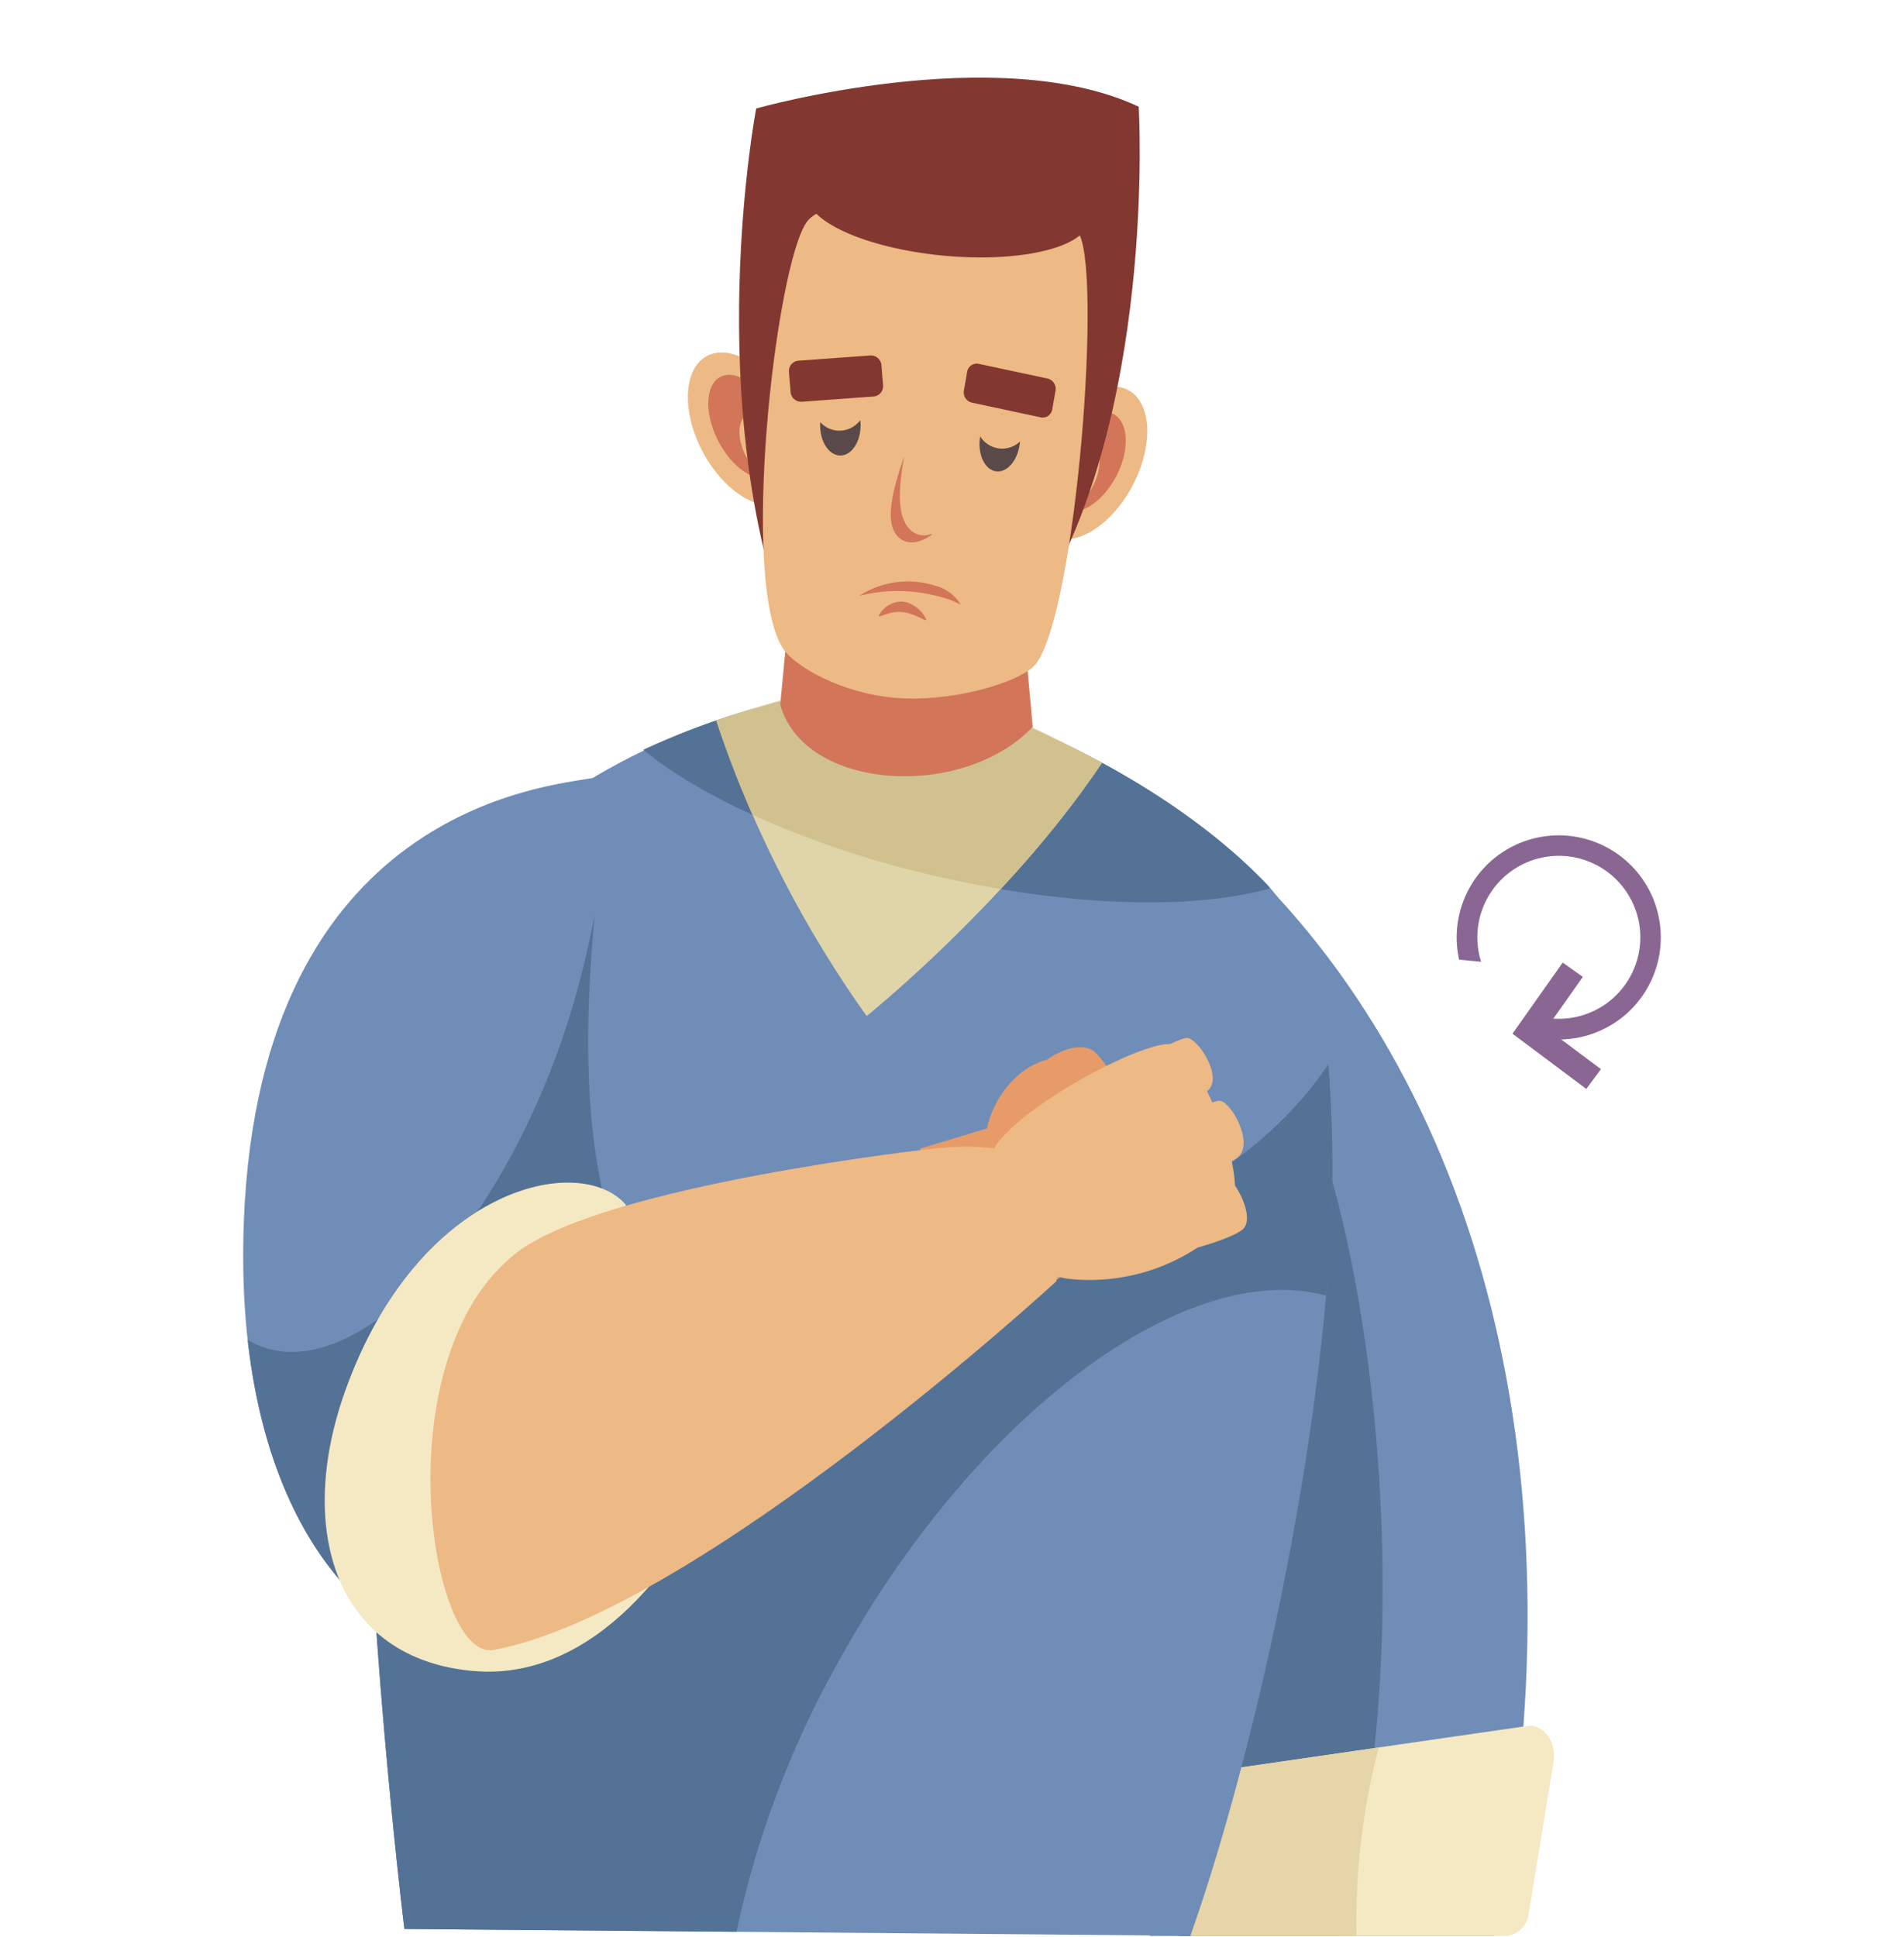 <svg id="Grupo_1000145" data-name="Grupo 1000145" xmlns="http://www.w3.org/2000/svg" xmlns:xlink="http://www.w3.org/1999/xlink" width="206.815" height="210.37" viewBox="0 0 206.815 210.37">
  <defs>
    <clipPath id="clip-path">
      <rect id="Rectángulo_345529" data-name="Rectángulo 345529" width="206.815" height="210.37" fill="none"/>
    </clipPath>
  </defs>
  <g id="Grupo_1000144" data-name="Grupo 1000144" clip-path="url(#clip-path)">
    <path id="Trazado_705361" data-name="Trazado 705361" d="M133.788,92.422l-14.28,84.28c6.44,6.346,5.387,33.554,5.387,33.554h37.339c10.332-49.7-1.588-93.095-28.446-117.834" fill="#708db7"/>
    <path id="Trazado_705362" data-name="Trazado 705362" d="M145.471,210.256c10.783-37.931.9-90.52-8.136-97.414l-20.56,60.345c8.949,7.229,11.282,37.069,11.282,37.069Z" fill="#537296"/>
    <path id="Trazado_705363" data-name="Trazado 705363" d="M165.914,187.452l-36.707,5.311a3.031,3.031,0,0,0-2.234,3.228l.123,11.016c.02,1.795,1.182,3.249,2.6,3.249H163.6a2.744,2.744,0,0,0,2.47-2.544l2.675-16.326c.357-2.179-1.088-4.186-2.832-3.934" fill="#f4e9c3"/>
    <path id="Trazado_705364" data-name="Trazado 705364" d="M147.329,209.3a74.318,74.318,0,0,1,2.438-19.509l-20.56,2.975a3.032,3.032,0,0,0-2.234,3.228l.124,11.016c.02,1.795,1.182,3.249,2.6,3.249h17.647c0-.319-.01-.637-.01-.959" fill="#e5d5a8"/>
    <path id="Trazado_705365" data-name="Trazado 705365" d="M43.924,209.5l85.377.738c10.544-29.683,23.982-97.95,8.231-114.269C122.552,80.448,98.175,74.02,98.175,74.02S64.054,75.188,45.7,101.772C32.9,120.3,43.924,209.5,43.924,209.5" fill="#708db7"/>
    <path id="Trazado_705366" data-name="Trazado 705366" d="M88.314,139.4c-19.6,0-37.017-5.962-48.118-15.207C37.439,157,43.924,209.5,43.924,209.5L80,209.811a103.768,103.768,0,0,1,10.818-28.874c14.858-27.217,37.928-44.351,53.22-40.227a140.306,140.306,0,0,0,.243-25.136c-9.2,14-30.8,23.823-55.967,23.823" fill="#537296"/>
    <path id="Trazado_705367" data-name="Trazado 705367" d="M137.532,95.968C122.552,80.449,98.175,74.02,98.175,74.02a82.367,82.367,0,0,0-28.306,7.414c6.638,5.408,18.266,10.611,32.032,13.775,14.462,3.323,27.785,3.592,36.062,1.275-.147-.166-.28-.358-.431-.516" fill="#537296"/>
    <path id="Trazado_705368" data-name="Trazado 705368" d="M98.175,73.01a132.2,132.2,0,0,0-20.367,5.241,121.7,121.7,0,0,0,16.33,32.1s15.473-12.441,25.564-27.5a177.467,177.467,0,0,0-21.527-9.84" fill="#e0d5a9"/>
    <path id="Trazado_705369" data-name="Trazado 705369" d="M108.695,96.555A113.424,113.424,0,0,0,119.7,82.85l-.01,0c-.489-.265-.972-.52-1.457-.776a108.149,108.149,0,0,0-20.06-8.05,80.051,80.051,0,0,0-19.7,4.01c-.223.075-.442.145-.668.222A108.4,108.4,0,0,0,81.741,88.5a106.079,106.079,0,0,0,20.16,6.708c2.3.528,4.566.971,6.794,1.347" fill="#d1c18f"/>
    <path id="Trazado_705370" data-name="Trazado 705370" d="M110.047,55.589l-23.2-1L84.75,76.516c2.558,9.361,19.795,10.438,27.427,2.423Z" fill="#d27558"/>
    <path id="Trazado_705371" data-name="Trazado 705371" d="M86.114,45.01c-2.015-4.5-5.938-7.443-8.763-6.575s-3.481,5.22-1.466,9.72,5.938,7.444,8.762,6.575,3.482-5.22,1.467-9.72" fill="#edb984"/>
    <path id="Trazado_705372" data-name="Trazado 705372" d="M84.28,45.309c-1.346-3.045-3.9-5.063-5.706-4.508s-2.178,3.475-.832,6.52,3.9,5.063,5.705,4.508,2.179-3.475.833-6.52" fill="#d27558"/>
    <path id="Trazado_705373" data-name="Trazado 705373" d="M85.458,47.775c-.908-2.028-2.676-3.355-3.949-2.963s-1.569,2.352-.661,4.38,2.676,3.355,3.949,2.963,1.569-2.352.661-4.38" fill="#edb984"/>
    <path id="Trazado_705374" data-name="Trazado 705374" d="M113.223,48.708c2.015-4.5,5.938-7.444,8.763-6.576s3.481,5.22,1.466,9.72-5.937,7.444-8.762,6.576-3.482-5.22-1.467-9.72" fill="#edb984"/>
    <path id="Trazado_705375" data-name="Trazado 705375" d="M114.8,49.127c1.324-2.954,3.9-4.889,5.754-4.324s2.283,3.42.959,6.373-3.9,4.89-5.753,4.324-2.284-3.419-.96-6.373" fill="#d27558"/>
    <path id="Trazado_705376" data-name="Trazado 705376" d="M114.144,50.975c.938-2.092,2.762-3.464,4.075-3.063s1.618,2.422.68,4.515-2.762,3.463-4.075,3.062-1.618-2.422-.68-4.514" fill="#edb984"/>
    <path id="Trazado_705377" data-name="Trazado 705377" d="M123.689,11.588c-15.367-7.215-41.551.195-41.551.195s-6.12,32,3.827,57.715l26.108-2.866c13.657-20.86,11.616-55.044,11.616-55.044" fill="#823830"/>
    <path id="Trazado_705378" data-name="Trazado 705378" d="M87.617,24.126C84.264,28.87,80.287,63.3,85.1,70.508c1.2,1.791,6.157,4.781,12.189,5.287,5.791.485,12.638-1.439,14.839-3.281,4.494-3.76,7.555-41.283,5.193-46.884-2.326-5.515-26.7-5.766-29.708-1.5" fill="#edb984"/>
    <path id="Trazado_705379" data-name="Trazado 705379" d="M106.48,47.323c.334-1.784,1.554-2.964,2.724-2.636s1.849,2.041,1.514,3.825-1.553,2.964-2.724,2.636-1.848-2.041-1.514-3.825" fill="#5a4949"/>
    <path id="Trazado_705380" data-name="Trazado 705380" d="M89.1,45.808c.144-1.8,1.237-3.085,2.441-2.872s2.065,1.844,1.922,3.643-1.237,3.085-2.442,2.872-2.065-1.844-1.921-3.643" fill="#5a4949"/>
    <path id="Trazado_705381" data-name="Trazado 705381" d="M98.23,49.532c-.689,3.622-.782,6.553.588,7.949a2.116,2.116,0,0,0,2.367.5l.031.09s-2.034,1.621-3.541.342c-1.624-1.379-.869-4.814.555-8.885" fill="#d27558"/>
    <path id="Trazado_705382" data-name="Trazado 705382" d="M101.948,64.772a10.121,10.121,0,0,1,2.407.9,4.5,4.5,0,0,0-2.806-2.065,9.74,9.74,0,0,0-8.223,1.106,16.943,16.943,0,0,1,8.622.063" fill="#d27558"/>
    <path id="Trazado_705383" data-name="Trazado 705383" d="M95.45,66.872c-.028.313,1.055-.522,2.48-.409s2.652,1.131,2.68.819a3.394,3.394,0,0,0-2.581-1.951,2.844,2.844,0,0,0-2.579,1.541" fill="#d27558"/>
    <path id="Trazado_705384" data-name="Trazado 705384" d="M111.7,45.838a2.833,2.833,0,1,0-2.832,2.889,2.86,2.86,0,0,0,2.832-2.889" fill="#edb984"/>
    <path id="Trazado_705385" data-name="Trazado 705385" d="M94.02,43.887a2.833,2.833,0,1,0-2.832,2.889,2.86,2.86,0,0,0,2.832-2.889" fill="#edb984"/>
    <path id="Trazado_705386" data-name="Trazado 705386" d="M106.365,39.527l7.359,1.572a1.151,1.151,0,0,1,.939,1.272l-.378,2.151a1.052,1.052,0,0,1-1.3.793l-7.36-1.572a1.148,1.148,0,0,1-.937-1.272l.377-2.15a1.054,1.054,0,0,1,1.3-.794" fill="#823830"/>
    <path id="Trazado_705387" data-name="Trazado 705387" d="M86.776,39.172l7.7-.56a1.149,1.149,0,0,1,1.261,1.006l.186,2.274a1.126,1.126,0,0,1-1.083,1.177l-7.7.56a1.15,1.15,0,0,1-1.261-1.006l-.185-2.274a1.126,1.126,0,0,1,1.083-1.177" fill="#823830"/>
    <path id="Trazado_705388" data-name="Trazado 705388" d="M118.261,23.941c.275-2.91-6.351-5.918-14.8-6.717s-15.523.912-15.8,3.822,6.351,5.918,14.8,6.717,15.523-.911,15.8-3.822" fill="#823830"/>
    <path id="Trazado_705389" data-name="Trazado 705389" d="M72.667,145.52C55.83,124.346,69.314,83.6,64.372,84.5s-36.094,3.365-37.88,48.009c-1.266,31.658,13.011,46.429,25,47.2S72.667,145.52,72.667,145.52" fill="#708db7"/>
    <path id="Trazado_705390" data-name="Trazado 705390" d="M64.58,99.472c-.5,2.563-1.1,5.176-1.809,7.8-5.756,21.358-19.47,39.063-30.63,39.545a9.165,9.165,0,0,1-5.233-1.3c2.523,22.726,14.379,33.534,24.585,34.186,11.99.765,21.174-34.185,21.174-34.185-10.108-12.712-9.288-32.474-8.087-46.048" fill="#537296"/>
    <path id="Trazado_705391" data-name="Trazado 705391" d="M67.955,130.822c-4.982-5.711-22.5-1.969-30.443,20.192-5.431,15.151-1.07,29.2,13.982,30.476s23.98-16.327,23.98-16.327Z" fill="#f4e9c3"/>
    <path id="Trazado_705392" data-name="Trazado 705392" d="M112.767,116.447c-.234-1.069,4.085-3.752,6.039-2.287,1.377,1.033,5.147,7.376,5,8.644-.147,1.25-3.154,3.106-4.263,2.758s-6.518-7.949-6.773-9.115" fill="#e79b69"/>
    <path id="Trazado_705393" data-name="Trazado 705393" d="M114.341,114.972c2.383,1.937,3.209,5.924,1.772,9.814-1.287,3.486-3.166,5.684-5.926,6.088a8.664,8.664,0,0,1-2.613-9.63c1.287-3.485,4.007-5.868,6.767-6.272" fill="#e79b69"/>
    <path id="Trazado_705394" data-name="Trazado 705394" d="M107.365,143.79l7.863-5.105-4.709-17.128-10.585,3.19Z" fill="#e79b69"/>
    <path id="Trazado_705395" data-name="Trazado 705395" d="M114.744,139.159S75.66,175.108,53.619,179.194c-6.956,1.289-12.075-31.8,2.466-43.113,9.523-7.407,45.43-11.352,45.43-11.352,13.891-1.511,14.853,5.6,13.229,14.43" fill="#edb984"/>
    <path id="Trazado_705396" data-name="Trazado 705396" d="M116.363,138.92a21.291,21.291,0,0,0,16.534-5.64c4.157-3.9-2.987-19.316-5.612-19.857S112,119.378,108.341,124.161c-2.624,3.427.8,14.133,8.022,14.759" fill="#edb984"/>
    <path id="Trazado_705397" data-name="Trazado 705397" d="M132.708,127.482c1.106,0,3.811,4.617,2.279,6.038-1.079,1-7.271,2.892-8.424,2.448-1.136-.438-2.563-3.626-2.14-4.551s7.193-3.936,8.285-3.935" fill="#edb984"/>
    <path id="Trazado_705398" data-name="Trazado 705398" d="M132.42,119.549c1.2-.08,3.832,4.515,2.083,6.1-1.233,1.119-8.057,3.529-9.277,3.152-1.2-.372-2.545-3.577-2.028-4.567s8.04-4.608,9.222-4.687" fill="#edb984"/>
    <path id="Trazado_705399" data-name="Trazado 705399" d="M128.861,112.723c1.141-.116,3.976,4.092,2.411,5.639-1.1,1.09-7.468,3.583-8.662,3.272-1.176-.306-2.68-3.259-2.252-4.2s7.377-4.592,8.5-4.707" fill="#edb984"/>
    <path id="Trazado_705400" data-name="Trazado 705400" d="M160.881,104.457a8.85,8.85,0,1,1,6.827,6.044l-.155,2.255a11.086,11.086,0,1,0-9.06-8.531Z" fill="#8a6793"/>
    <path id="Trazado_705401" data-name="Trazado 705401" d="M169.744,104.541l2.187,1.557-3.953,5.592,5.919,4.427-1.593,2.148-8.017-6Z" fill="#8a6793"/>
  </g>
</svg>
